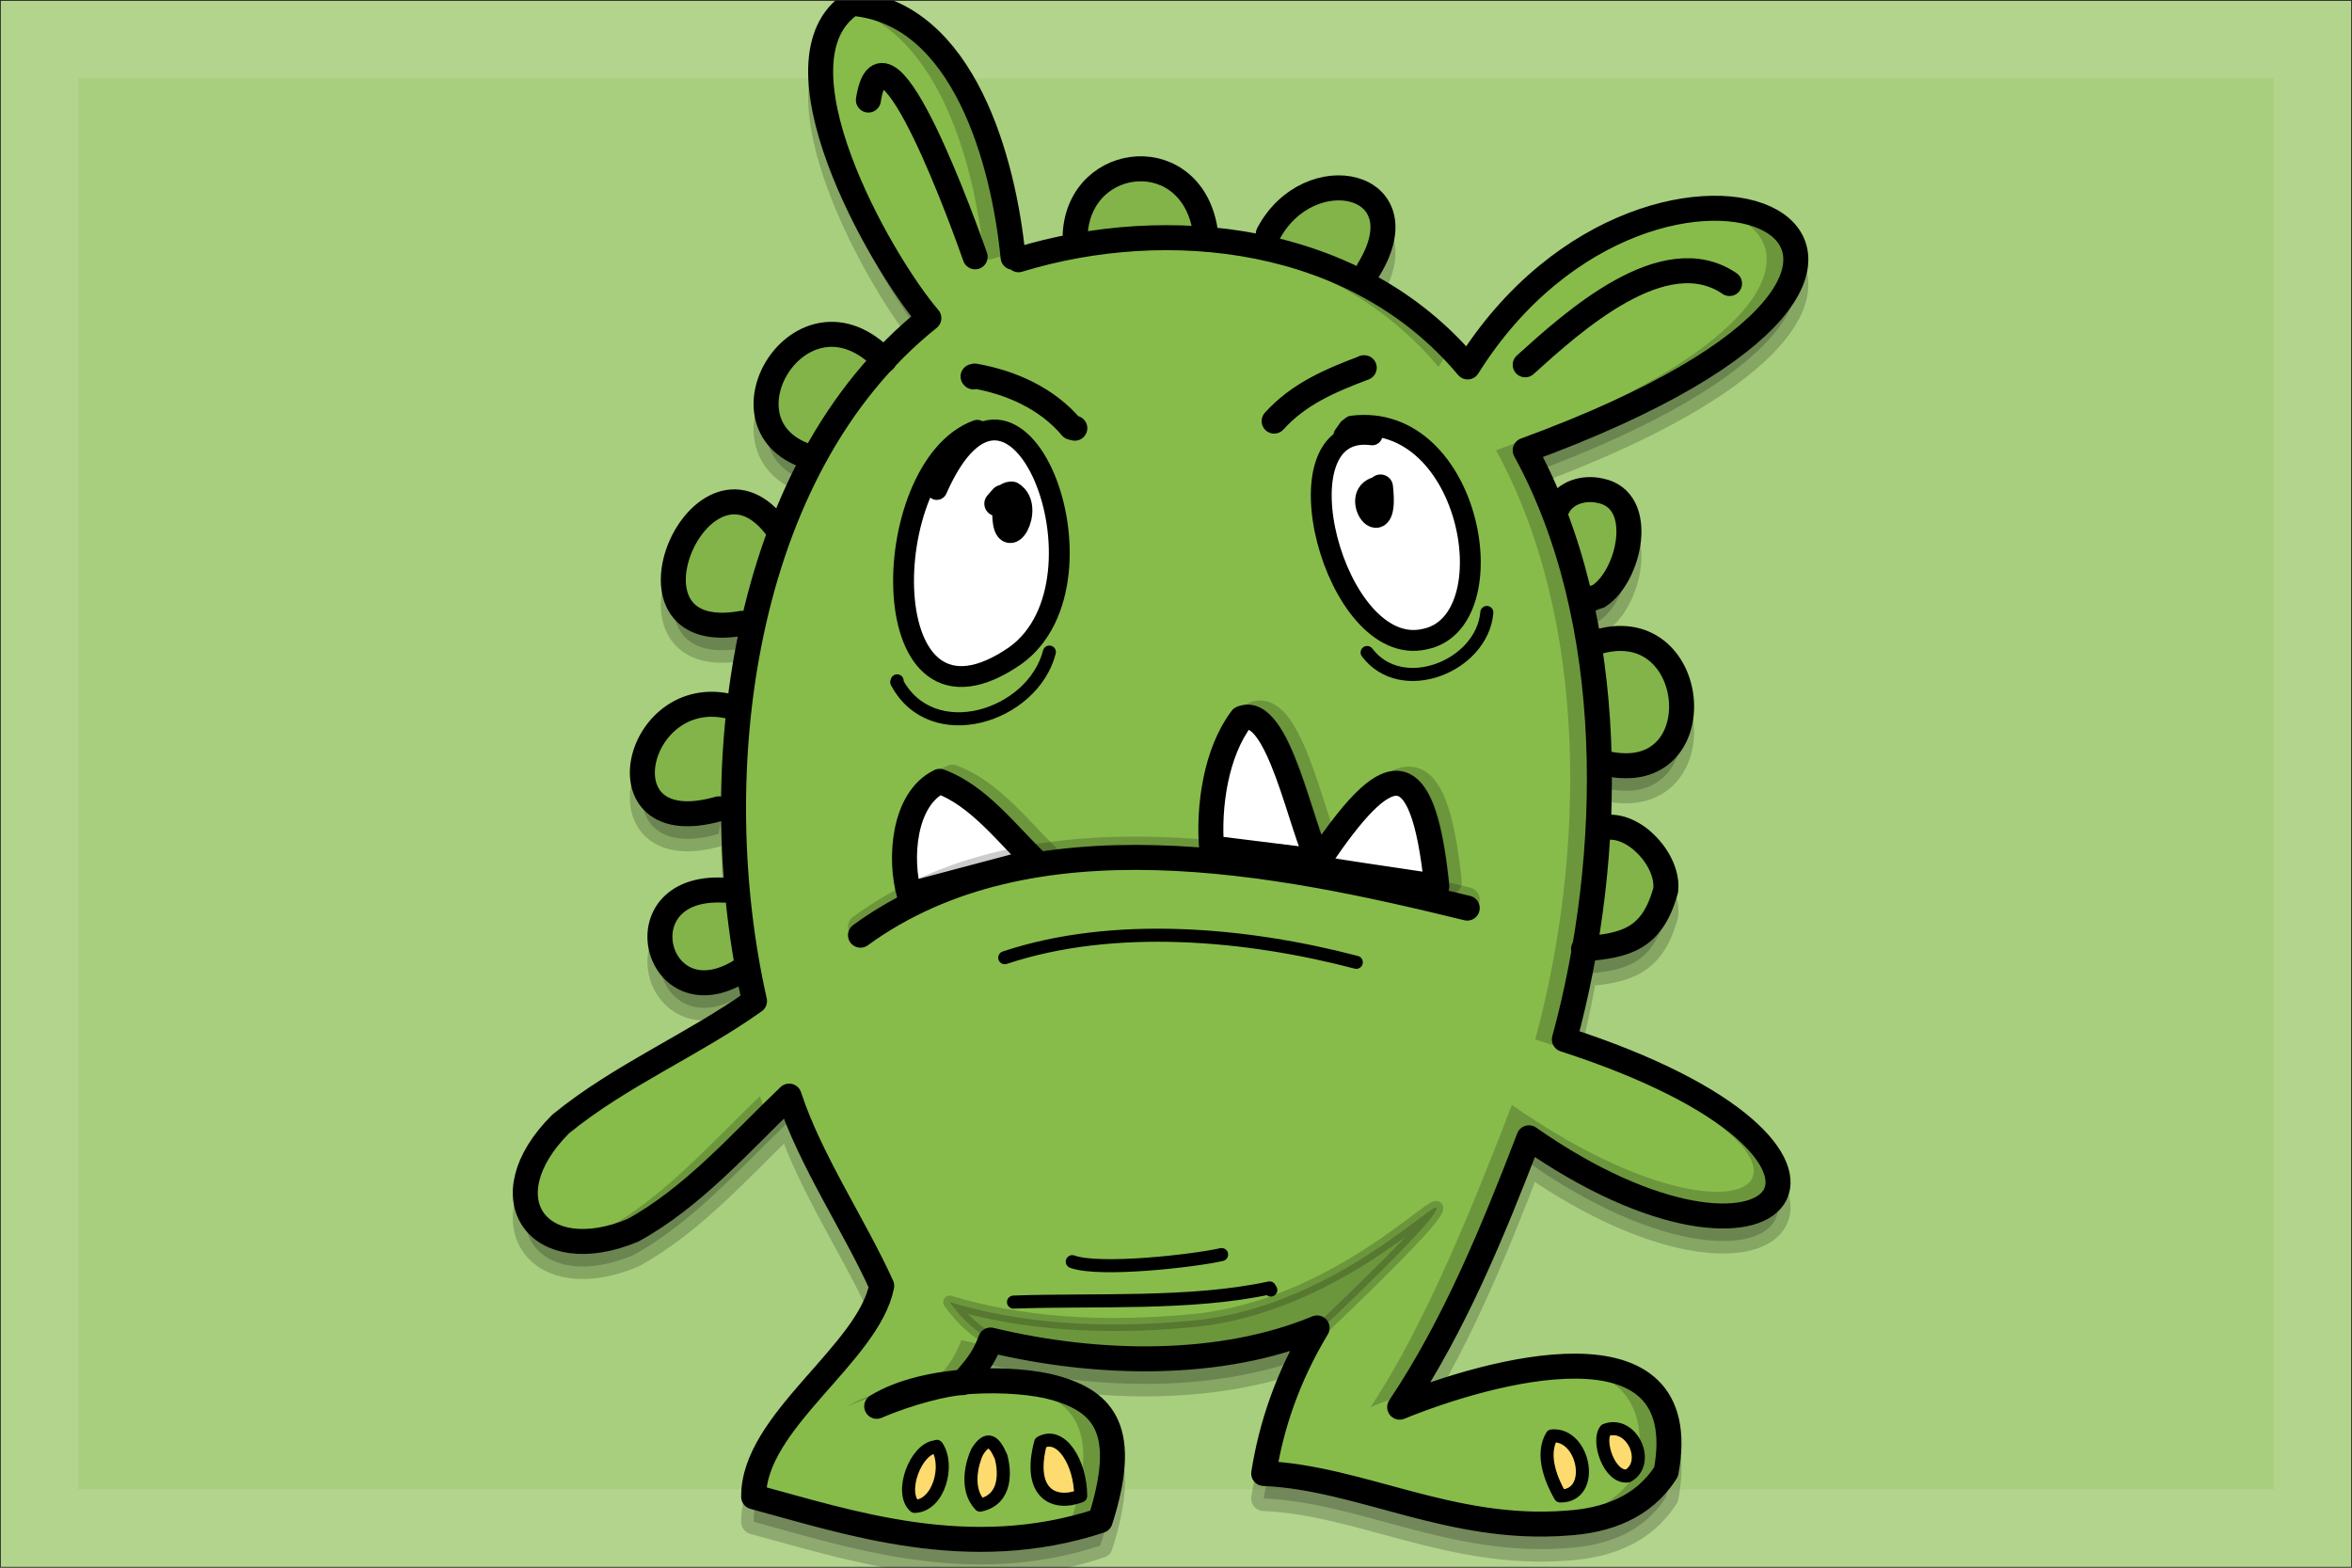 <?xml version="1.0" encoding="UTF-8"?>
<svg width="90px" height="60px" viewBox="0 0 90 60" version="1.1" xmlns="http://www.w3.org/2000/svg" xmlns:xlink="http://www.w3.org/1999/xlink">
    <!-- Generator: Sketch 64 (93537) - https://sketch.com -->
    <title>svg/obstacleMonster3-3x2</title>
    <desc>Created with Sketch.</desc>
    <g id="obstacleMonster3-3x2" stroke="none" stroke-width="1" fill="none" fill-rule="evenodd">
        <rect fill="#B2D48C" x="0" y="0" width="90" height="60"></rect>
        <rect id="Rectangle" fill="#A8CF7D" x="3" y="3" width="84" height="54"></rect>
        <g id="Monster_3" transform="translate(20, 0)">
            <path d="M12.606,1.085 C16.899,1.436 18.415,7.197 18.766,10.803 L18.973,10.899 C24.67,9.16 31.899,9.91 36.16,15 C43.388,3.463 59.17,10.564 38.362,18.191 C41.097,23.186 41.646,29.62 40.894,35.52 L41.378,32.665 L41.41,32.633 C42.559,32.441 43.867,33.91 43.739,35.027 C43.232,36.88 42.238,37.145 40.63,37.274 C40.423,38.466 40.164,39.627 39.862,40.739 C53.378,45.112 48.144,51.239 38.505,44.505 C37.149,48.032 35.665,51.67 33.559,54.814 C36.878,53.457 44.888,51.16 43.755,57.287 C42.878,58.676 41.441,59.154 39.973,59.25 C35.521,59.601 32.059,57.511 28.356,57.351 C28.644,55.532 29.266,53.665 30.399,51.782 C26.745,53.298 22.085,53.25 17.904,52.245 C17.595,53.084 17.177,53.462 16.914,53.791 L16.866,53.851 L17.112,53.832 C18.395,53.749 19.628,53.864 20.378,54.08 C22.293,54.622 23.186,55.755 22.101,59.154 C17.09,60.814 12.463,59.218 8.84,58.245 C8.809,55.372 13.229,52.771 13.739,50.17 C12.702,47.872 10.995,45.351 10.197,42.91 C8.346,44.681 6.495,46.803 4.213,48.048 C0.59,49.548 -1.388,46.819 1.452,43.979 C3.734,42.112 6.495,40.963 8.872,39.271 C7.38,32.664 7.829,24.237 11.392,18.047 L11.074,18.479 C7.154,17.377 10.566,11.599 13.708,14.617 L13.822,14.732 C14.354,14.16 14.927,13.625 15.543,13.133 C13.644,10.915 9.303,3.223 12.606,1.085 Z M16.866,53.851 L16.816,53.855 C15.627,53.962 14.424,54.244 13.548,54.782 C14.761,54.255 16.229,53.888 16.851,53.872 L16.851,53.872 L16.866,53.851 Z M7.524,35.02 L7.707,35.027 L8.505,38.011 C5.242,40.238 3.732,35.135 7.348,35.022 L7.524,35.02 Z M8.011,28.018 L8.186,28.069 L7.5,31.915 C2.849,33.25 4.309,27.036 8.011,28.018 Z M41.457,30.176 L40.963,25.58 C45.064,24.176 45.686,31.133 41.457,30.176 Z M9.665,21.089 L9.766,21.223 L8.394,24.814 C3.205,25.744 6.822,17.464 9.665,21.089 Z M41.234,19.739 C43.021,20.09 42.351,23.027 41.17,23.777 C41.154,23.777 41.09,23.809 40.947,23.856 L39.606,20.378 C39.894,19.803 40.612,19.596 41.234,19.739 Z M32.378,11.266 L28.532,9.91 C30.08,6.973 34.436,7.899 32.378,11.266 Z M26.138,9.91 L21.144,9.91 C21.319,6.798 25.691,6.383 26.138,9.91 Z" id="SHADOW" stroke="#000000" stroke-width="0.957" fill="#000000" opacity="0.2" stroke-linecap="round" stroke-linejoin="round"></path>
            <path d="M18.973,9.941 C24.67,8.202 31.899,8.952 36.16,14.043 C43.388,2.505 59.17,9.606 38.362,17.234 C41.936,23.761 41.777,32.745 39.862,39.782 C53.378,44.154 48.144,50.282 38.505,43.548 C37.149,47.074 35.665,50.713 33.559,53.856 C36.878,52.5 44.888,50.202 43.755,56.33 C42.878,57.718 41.441,58.197 39.973,58.293 C35.521,58.644 32.059,56.553 28.356,56.394 C28.644,54.574 29.266,52.707 30.399,50.824 C26.745,52.34 22.085,52.293 17.904,51.287 C17.569,52.197 17.106,52.564 16.851,52.915 C16.229,52.931 14.761,53.298 13.548,53.824 C15.447,52.66 18.878,52.691 20.378,53.122 C22.293,53.665 23.186,54.798 22.101,58.197 C17.09,59.856 12.463,58.261 8.84,57.287 C8.809,54.415 13.229,51.814 13.739,49.213 C12.702,46.915 10.995,44.394 10.197,41.952 C8.346,43.723 6.495,45.846 4.213,47.09 C0.59,48.59 -1.388,45.862 1.452,43.021 C3.734,41.154 6.495,40.005 8.872,38.314 C6.926,29.697 8.282,17.984 15.543,12.176 C13.644,9.957 9.303,2.266 12.606,0.128 C16.899,0.479 18.415,6.239 18.766,9.846" id="outline-bkg" fill="#87BC4B"></path>
            <path d="M20.378,53.122 C22.293,53.665 23.186,54.798 22.101,58.197 C20.328,58.784 18.603,58.964 16.953,58.908 C18.259,58.863 19.607,58.653 20.984,58.197 C22.069,54.798 21.176,53.665 19.261,53.122 C18.792,52.988 18.134,52.892 17.394,52.86 C18.574,52.809 19.683,52.923 20.378,53.122 Z M43.755,56.33 C42.878,57.718 41.441,58.197 39.973,58.293 C39.43,58.335 38.902,58.342 38.386,58.32 L38.856,58.293 C40.324,58.197 41.761,57.718 42.638,56.33 C43.166,53.474 41.708,52.448 39.664,52.304 C42.255,52.146 44.376,52.975 43.755,56.33 Z M38.362,17.234 C41.936,23.761 41.777,32.745 39.862,39.782 C53.378,44.154 48.144,50.282 38.505,43.548 C37.227,46.872 35.835,50.296 33.915,53.311 C33.365,53.495 32.865,53.683 32.441,53.856 C34.548,50.713 36.496,45.814 37.852,42.287 C47.491,49.021 52.261,44.154 38.745,39.782 C40.66,32.745 40.819,23.761 37.245,17.234 C49.618,12.699 49.054,8.349 45.043,7.994 C49.975,7.595 51.81,12.305 38.362,17.234 Z M15.749,52.894 L15.734,52.915 L15.734,52.915 C15.112,52.931 13.644,53.298 12.431,53.824 C13.307,53.287 14.51,53.004 15.699,52.898 L15.749,52.894 Z M16.787,51.287 C17.126,51.369 17.469,51.444 17.814,51.513 C17.517,52.198 17.152,52.535 16.914,52.833 L16.903,52.848 C16.607,52.846 16.303,52.855 15.995,52.875 L15.749,52.894 L15.796,52.833 C16.038,52.532 16.409,52.189 16.708,51.488 Z M29.282,50.824 C29.184,50.988 29.089,51.151 28.999,51.314 C27.215,51.84 25.255,52.049 23.266,52.001 C25.398,51.946 27.464,51.578 29.282,50.824 Z M9.08,41.952 C9.167,42.219 9.265,42.487 9.372,42.756 C7.79,44.331 6.158,46.029 4.213,47.09 C3.262,47.484 2.425,47.586 1.758,47.472 C2.17,47.412 2.619,47.288 3.096,47.09 C5.378,45.846 7.229,43.723 9.08,41.952 Z M35.516,13.329 L35.486,13.373 C35.335,13.589 35.187,13.812 35.043,14.043 C32.245,10.7 28.167,9.229 24.084,9.105 C28.228,8.985 32.485,10.209 35.516,13.329 Z M12.606,0.128 C16.839,0.474 18.372,6.079 18.75,9.693 C18.449,9.769 18.151,9.852 17.856,9.941 L17.856,9.941 L17.649,9.846 C17.324,6.503 15.997,1.31 12.387,0.288 C12.455,0.232 12.528,0.178 12.606,0.128 Z" id="Combined-Shape" fill="#000000" opacity="0.2"></path>
            <g id="Scales" transform="translate(4.58, 6.46)" fill="#82B44A" stroke="#000000" stroke-linecap="round" stroke-linejoin="round" stroke-width="0.957">
                <path d="M9.255,7.327 C6.079,4.024 2.521,9.944 6.494,11.061" id="STROKE_73752eb0-eb27-49b2-8cce-ca40e57989c5_1_"></path>
                <path d="M5.185,13.806 C2.329,9.848 -1.437,18.338 3.813,17.396" id="STROKE_8a06c001-47e7-4279-8c67-7d3fb5a8a105_1_"></path>
                <path d="M3.606,20.651 C-0.224,19.423 -1.804,25.853 2.92,24.497" id="STROKE_df8dc73c-e7d3-499d-99b5-48b1f72322bd"></path>
                <path d="M3.127,27.609 C-0.942,27.385 0.558,32.891 3.925,30.593" id="STROKE_e8342454-de43-4574-acca-991b41d337dd"></path>
                <path d="M16.563,2.492 C16.739,-0.62 21.111,-1.035 21.558,2.492" id="STROKE_6c4d95a6-db44-4eb3-a72d-f8ae88089eaa_1_"></path>
                <path d="M23.951,2.492 C25.499,-0.444 29.856,0.481 27.797,3.848" id="STROKE_a147e558-bac8-4a97-b3d3-a94288a9fd2f"></path>
                <path d="M35.026,12.96 C35.313,12.385 36.031,12.178 36.654,12.322 C38.441,12.673 37.771,15.609 36.59,16.359 C36.574,16.359 36.51,16.391 36.366,16.439" id="STROKE_5f8ea3d8-eb88-468c-ae62-c34a2857f526"></path>
                <path d="M36.382,18.162 C40.483,16.758 41.106,23.715 36.877,22.758" id="STROKE_d30e99bd-0dcc-4478-98fe-481df72380d8"></path>
                <path d="M36.797,25.247 L36.829,25.215 C37.978,25.024 39.287,26.492 39.159,27.609 C38.648,29.476 37.643,29.731 36.015,29.859" id="STROKE_118064da-df9a-4b7c-b0be-1dabbd4c9442"></path>
            </g>
            <path d="M18.973,9.941 C24.67,8.202 31.899,8.952 36.16,14.043 C43.388,2.505 59.17,9.606 38.362,17.234 C41.936,23.761 41.777,32.745 39.862,39.782 C53.378,44.154 48.144,50.282 38.505,43.548 C37.149,47.074 35.665,50.713 33.559,53.856 C36.878,52.5 44.888,50.202 43.755,56.33 C42.878,57.718 41.441,58.197 39.973,58.293 C35.521,58.644 32.059,56.553 28.356,56.394 C28.644,54.574 29.266,52.707 30.399,50.824 C26.745,52.34 22.085,52.293 17.904,51.287 C17.569,52.197 17.106,52.564 16.851,52.915 C16.229,52.931 14.761,53.298 13.548,53.824 C15.447,52.66 18.878,52.691 20.378,53.122 C22.293,53.665 23.186,54.798 22.101,58.197 C17.09,59.856 12.463,58.261 8.84,57.287 C8.809,54.415 13.229,51.814 13.739,49.213 C12.702,46.915 10.995,44.394 10.197,41.952 C8.346,43.723 6.495,45.846 4.213,47.09 C0.59,48.59 -1.388,45.862 1.452,43.021 C3.734,41.154 6.495,40.005 8.872,38.314 C6.926,29.697 8.282,17.984 15.543,12.176 C13.644,9.957 9.303,2.266 12.606,0.128 C16.899,0.479 18.415,6.239 18.766,9.846" id="outline" stroke="#000000" stroke-width="0.957" stroke-linecap="round" stroke-linejoin="round"></path>
            <g id="New_Layer_11" transform="translate(12.926, 2.872)" stroke="#000000" stroke-linecap="round" stroke-linejoin="round">
                <path d="M25.436,11.09 C27.255,9.447 30.75,6.271 33.255,7.979" id="STROKE_2d1f2bc2-16d0-4929-a198-43a3b971b6f0" stroke-width="0.957"></path>
                <path d="M4.388,6.957 C4.085,6.096 0.91,-2.856 0.303,0.957" id="STROKE_0dda5c46-c37d-4739-ac85-a545bbe39291" stroke-width="0.957"></path>
                <path d="M4.468,13.596 C0.574,15.016 0.399,26.059 5.936,22.213 C9.926,19.324 5.904,9.08 2.92,15.862" id="STROKE_ba44fb7f-99eb-4766-8b4a-89c6d84ed66a" stroke-width="0.798" fill="#FFFFFF"></path>
                <path d="M1.404,23.186 L1.388,23.234 C2.729,25.771 6.59,24.559 7.229,22.085" id="STROKE_961fff18-9d3b-4f21-aad6-138da76422e0" stroke-width="0.5"></path>
                <path d="M19.58,13.771 C15.782,13.261 18.128,22.388 21.59,21.59 C24.814,20.952 23.394,12.862 18.814,13.436 C18.734,13.5 18.702,13.532 18.686,13.532 L18.495,13.803" id="STROKE_dbed2dd9-d342-42f8-83a8-4a0370dccff1" stroke-width="0.798" fill="#FFFFFF"></path>
                <path d="M19.388,22.101 C20.713,23.856 23.793,22.628 23.968,20.569" id="STROKE_474d17ed-9804-4383-8f10-2f6935466565" stroke-width="0.5"></path>
                <path d="M15.83,13.245 C16.755,12.223 17.92,11.713 19.277,11.202 L19.261,11.202 L19.245,11.218" id="STROKE_6e8d11ec-3a45-41d1-a16d-1358fd2b3b72" stroke-width="0.957"></path>
                <path d="M4.309,11.537 L4.324,11.553 L4.372,11.521 C5.745,11.761 7.133,12.367 8.074,13.484 L8.202,13.516" id="STROKE_f9023376-ea85-4ae2-9c03-cf84443b9383" stroke-width="0.957"></path>
                <path d="M5.585,16.739 C5.569,16.644 5.585,16.404 5.521,16.707 C5.505,18.463 6.622,16.548 5.793,16.037 C5.617,16.037 5.649,16.101 5.426,16.165 C5.41,16.181 5.346,16.261 5.218,16.404" id="STROKE_b5b6b4e4-d006-4fcf-b525-fa5c7b980420" stroke-width="0.957"></path>
                <path d="M19.787,15.846 C18.766,16.085 20.154,18.032 19.899,15.766 L19.867,15.846 C19.867,15.878 19.755,16.197 19.739,16.245" id="STROKE_3ee235b0-eb21-4fcf-b03f-1423e6e787a1" stroke-width="0.957"></path>
                <path d="M5.856,46.963 C8.84,46.851 12.67,47.074 15.654,46.42 C15.654,46.436 15.67,46.468 15.702,46.5" id="STROKE_6157055d-a02e-4604-bcc3-200cebaa06f5" stroke-width="0.5"></path>
                <path d="M8.106,45.415 C9.144,45.798 12.782,45.383 13.819,45.144" id="STROKE_33169e1c-3d81-46c6-a1c5-913703c46177" stroke-width="0.5"></path>
                <g id="Toenails" transform="translate(1.841, 51.808)" fill="#FDDB6E" stroke-width="0.5">
                    <path d="M24.617,0.277 C24.17,1.027 24.633,2.048 24.936,2.575 C26.324,2.591 25.862,0.165 24.617,0.277 Z" id="STROKE_f1f53f06-cf49-4485-a350-d92af23e9f8c_1_"></path>
                    <path d="M26.675,0.053 C26.34,0.452 26.803,1.904 27.521,1.809 C28.415,1.314 27.681,-0.314 26.675,0.053 Z" id="STROKE_51b5fbb7-068f-4acb-9ebc-5ddfe6cb669a"></path>
                    <path d="M1.08,0.676 L1.048,0.692 C0.266,0.756 -0.357,2.447 0.234,2.974 C1.159,2.942 1.574,1.394 1.08,0.676 Z" id="STROKE_dfe0a2f1-7cab-4b29-aaa8-6cff56d03745_1_"></path>
                    <path d="M5.053,0.532 C5.835,0.085 6.585,1.314 6.585,2.575 C5.548,2.974 4.542,2.463 5.053,0.532 Z" id="STROKE_1b0d3804-f838-40cb-a949-e4eb23c8bc5d"></path>
                    <path d="M2.627,0.883 C2.436,1.282 2.149,2.303 2.739,2.926 C3.776,2.702 3.681,1.601 3.537,1.075 C3.266,0.452 3.01,0.277 2.627,0.883 Z" id="STROKE_40bd7785-70ed-4d83-9dd6-b5d27d3185ee_1_"></path>
                </g>
                <g id="Mouth" transform="translate(0, 24.415)">
                    <g id="Teeth" transform="translate(1.684, -0)" stroke-width="0.957">
                        <path d="M1.826,2.457 C3.31,3 4.395,4.468 5.481,5.505 L0.661,6.782 C0.278,5.457 0.422,3.144 1.826,2.457 Z M16.331,5.494 L16.383,5.415 C18.895,1.709 20.291,1.081 20.848,6.479 L16.14,5.777 C16.199,5.688 16.256,5.602 16.314,5.517 L12.231,5.011 C12.103,3.431 12.39,1.356 13.379,0.048 C14.788,-0.537 15.678,4.414 16.331,5.494 Z" id="shadow" fill="#000000" opacity="0.2"></path>
                        <path d="M1.348,2.617 C2.832,3.16 3.917,4.628 5.002,5.665 L0.183,6.942 C-0.2,5.617 -0.057,3.303 1.348,2.617 Z M15.852,5.654 L15.904,5.574 C18.416,1.869 19.812,1.241 20.369,6.638 L15.661,5.936 C15.72,5.848 15.778,5.761 15.835,5.676 L11.752,5.17 C11.624,3.59 11.911,1.516 12.901,0.207 C14.309,-0.378 15.199,4.574 15.852,5.654 Z" id="Combined-Shape" fill="#FFFFFF"></path>
                    </g>
                    <path d="M0,8.186 C6.511,3.447 15.926,5.362 23.218,7.149" id="shadow" stroke-width="0.957" opacity="0.2"></path>
                    <path d="M0,8.505 C6.511,3.766 15.926,5.681 23.218,7.468" id="STROKE_8a27d5a6-d73e-47d0-bcfc-57dcabb213d0_1_" stroke-width="0.957"></path>
                    <path d="M5.521,9.367 C9.686,7.979 14.777,8.442 18.973,9.543" id="STROKE_e3e5c422-a60c-4f76-b022-c7a4c8fb2e6e" stroke-width="0.5"></path>
                </g>
            </g>
            <path d="M16.342,49.835 C17.317,51.219 18.714,51.91 20.534,51.91 C23.263,51.91 25.746,51.91 26.745,51.91 C27.411,51.91 28.682,51.564 30.558,50.873 C33.505,48.064 34.979,46.52 34.979,46.241 C34.979,45.822 30.98,50.031 25.66,50.541 C22.114,50.882 19.008,50.646 16.342,49.835 Z" id="Path" stroke="#000000" stroke-width="0.5" fill="#000000" opacity="0.2" stroke-linejoin="round"></path>
        </g>
        <rect id="Rectangle" stroke="#222222" stroke-width="0.03" x="0.015" y="0.015" width="89.97" height="59.97"></rect>
    </g>
</svg>